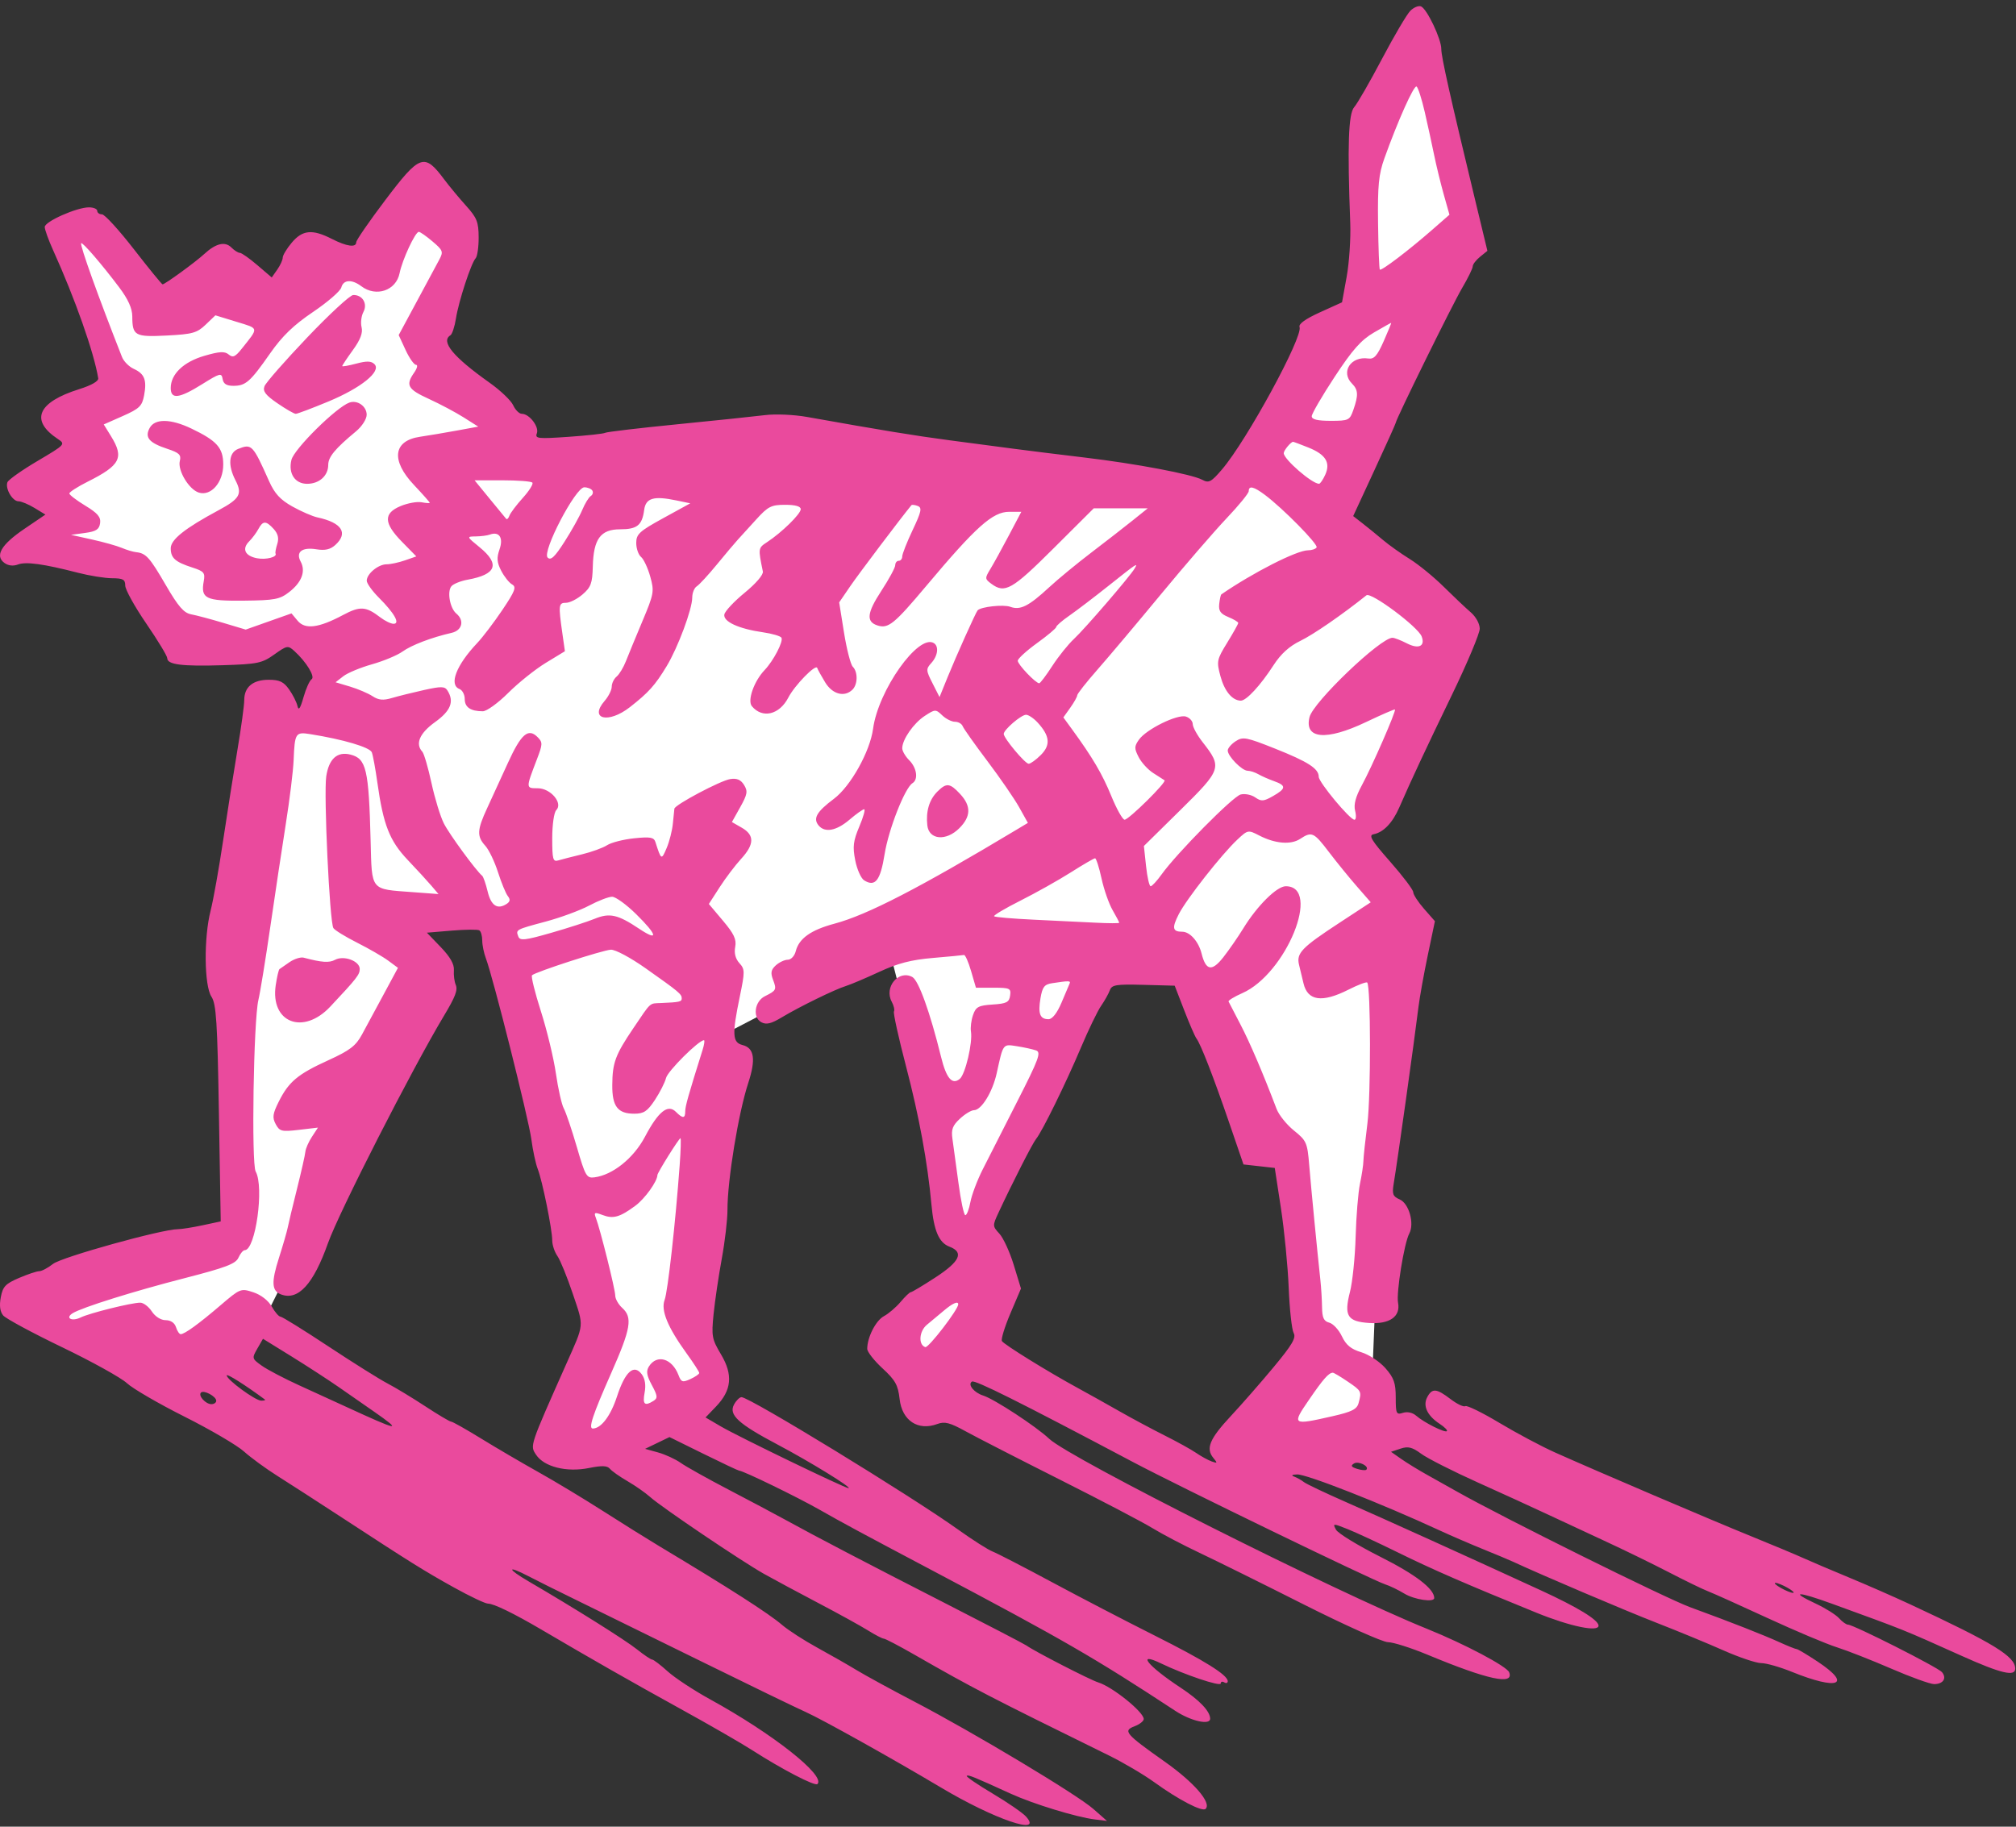 <svg width="288" height="261" viewBox="0 0 288 261" fill="none" xmlns="http://www.w3.org/2000/svg">
<rect x="0" y="0" width="288" height="261" fill="#333333" stroke="none"/>
<path d="M102.5 197.5L82.5 208.5L86 190.5L71 132L54.5 131L61 138.5L48.5 167L37.5 189L19.5 196L4.5 186L34 176.5V149.5L38.5 104L45 103L46.5 95L41 90L36 92.5L24.5 91L18.5 81L6.5 78L9 73.5L6.5 70L11.5 65L10 60L17 56.5L9 34L11.5 33L24.5 44.5L30 41L39 44.5L43.5 37.5H54L59.5 28L65.5 34L59.5 49L70.5 60L73.5 66L115 63.5L173 72.5L194.5 44.5L195.5 20.5L203 6L210 33L189.5 74.5L207 90L193.5 122L199.5 131L198.5 136.5L196 197.5V204L182.5 205L186.5 190.5L184.5 168L170 139L157.5 137.5L140 174L141 181.5L132.5 199L128 190.5L140 180.5L137.5 176.5L127 135.5L103 148L99 189L102.5 197.5Z" fill="white"/>
<path fill-rule="evenodd" clip-rule="evenodd" d="M201.474 1.544C200.982 2.036 199.162 5.124 197.43 8.408C195.698 11.691 193.912 14.794 193.461 15.304C192.625 16.249 192.471 20.764 192.893 31.877C192.977 34.077 192.747 37.523 192.382 39.536L191.718 43.195L188.558 44.628C186.497 45.562 185.485 46.291 185.65 46.72C186.181 48.105 178.103 62.946 174.575 67.068C173.022 68.882 172.692 69.056 171.752 68.552C170.259 67.753 162.288 66.247 154.891 65.367C151.453 64.958 146.953 64.4 144.891 64.127C142.828 63.854 138.666 63.305 135.641 62.906C130.723 62.258 126.052 61.493 115.3 59.575C113.434 59.242 110.786 59.126 109.3 59.312C107.837 59.495 102.184 60.085 96.736 60.624C91.289 61.163 86.659 61.711 86.449 61.841C86.239 61.971 83.886 62.229 81.221 62.414C76.831 62.718 76.405 62.672 76.693 61.92C77.051 60.988 75.624 59.127 74.553 59.127C74.177 59.127 73.618 58.575 73.311 57.9C73.003 57.226 71.489 55.78 69.946 54.687C64.735 50.995 62.914 48.789 64.347 47.904C64.598 47.748 64.954 46.666 65.137 45.499C65.523 43.037 67.303 37.596 67.949 36.902C68.192 36.64 68.386 35.29 68.379 33.902C68.369 31.712 68.128 31.111 66.563 29.377C65.57 28.277 64.171 26.589 63.452 25.627C60.613 21.822 59.984 22.045 55.016 28.623C52.747 31.627 50.891 34.319 50.891 34.606C50.891 35.41 49.546 35.226 47.391 34.127C44.624 32.715 43.214 32.848 41.685 34.665C40.973 35.511 40.391 36.474 40.391 36.804C40.391 37.134 40.038 37.908 39.606 38.525L38.821 39.645L36.766 37.886C35.636 36.918 34.51 36.127 34.265 36.127C34.02 36.127 33.474 35.782 33.052 35.36C32.144 34.452 30.834 34.767 29.18 36.291C27.905 37.465 23.564 40.627 23.226 40.627C23.113 40.627 21.274 38.377 19.141 35.627C17.007 32.877 14.953 30.627 14.576 30.627C14.199 30.627 13.891 30.402 13.891 30.127C13.891 29.852 13.358 29.627 12.707 29.627C10.957 29.627 6.391 31.655 6.391 32.432C6.391 32.802 6.928 34.291 7.584 35.741C10.726 42.684 13.437 50.382 14.032 54.047C14.099 54.46 13.066 55.054 11.335 55.596C5.357 57.47 4.244 60.061 8.271 62.729C9.38 63.464 9.325 63.523 5.355 65.867C3.13 67.181 1.198 68.547 1.062 68.902C0.716 69.803 1.776 71.627 2.646 71.627C3.042 71.627 4.069 72.054 4.927 72.576L6.487 73.524L3.474 75.57C0.168 77.815 -0.765 79.411 0.631 80.432C1.178 80.832 1.887 80.913 2.567 80.655C3.705 80.222 6.235 80.571 11.141 81.837C12.791 82.263 14.985 82.615 16.016 82.619C17.579 82.625 17.891 82.8 17.891 83.667C17.891 84.239 19.241 86.678 20.891 89.087C22.541 91.496 23.891 93.724 23.891 94.037C23.891 94.962 25.975 95.228 31.793 95.047C36.81 94.891 37.428 94.763 39.18 93.515C41.001 92.218 41.137 92.194 42.045 93.015C43.751 94.556 45.066 96.709 44.513 97.053C44.228 97.231 43.707 98.389 43.356 99.627C42.9 101.236 42.655 101.592 42.496 100.877C42.374 100.327 41.835 99.258 41.298 98.502C40.522 97.408 39.928 97.127 38.392 97.127C36.127 97.127 34.891 98.154 34.891 100.037C34.891 100.774 34.455 103.964 33.922 107.126C33.389 110.289 32.466 116.139 31.87 120.127C31.274 124.114 30.473 128.605 30.089 130.107C29.101 133.969 29.165 140.818 30.204 142.403C30.895 143.457 31.056 145.963 31.274 159.079L31.531 174.514L28.936 175.07C27.509 175.376 25.921 175.627 25.406 175.627C23.149 175.627 8.817 179.612 7.583 180.583C6.853 181.157 5.967 181.627 5.615 181.627C5.262 181.627 3.955 182.063 2.71 182.597C0.78 183.424 0.398 183.829 0.112 185.352C-0.112 186.549 -0 187.406 0.452 187.951C0.823 188.398 4.618 190.445 8.884 192.499C13.15 194.553 17.316 196.865 18.141 197.636C18.966 198.407 22.658 200.553 26.345 202.405C30.033 204.257 33.858 206.498 34.845 207.384C35.833 208.271 37.991 209.847 39.641 210.888C41.291 211.928 45.228 214.469 48.391 216.535C58.727 223.287 60.588 224.45 64.82 226.803C67.118 228.081 69.321 229.127 69.715 229.127C70.537 229.127 73.426 230.534 77.391 232.866C84.519 237.058 90.25 240.325 97.141 244.125C101.266 246.399 105.878 249.055 107.391 250.027C111.714 252.804 116.429 255.255 116.779 254.905C117.98 253.704 110.409 247.728 101.446 242.803C99.139 241.536 96.412 239.74 95.386 238.813C94.359 237.885 93.365 237.127 93.176 237.127C92.987 237.127 92.002 236.464 90.986 235.654C89.302 234.311 82.08 229.78 75.53 225.956C72.393 224.125 72.38 223.587 75.513 225.219C76.735 225.856 79.739 227.352 82.188 228.545C84.637 229.737 92.491 233.594 99.641 237.115C106.791 240.636 113.766 244.019 115.141 244.633C117.425 245.653 127.637 251.357 134.391 255.385C142.051 259.954 149.12 262.366 146.561 259.539C146.081 259.008 143.937 257.533 141.797 256.26C139.657 254.987 137.997 253.854 138.108 253.743C138.307 253.543 139.001 253.824 144.432 256.303C147.608 257.752 153.79 259.644 156.391 259.962L158.141 260.176L156.174 258.449C153.827 256.389 139.06 247.535 130.641 243.139C127.341 241.416 123.628 239.391 122.391 238.639C121.153 237.886 118.609 236.433 116.737 235.408C114.865 234.384 112.615 232.93 111.737 232.177C109.795 230.512 104.271 226.97 94.141 220.895C92.491 219.905 88.891 217.656 86.141 215.896C83.391 214.136 79.228 211.627 76.891 210.321C74.553 209.014 70.879 206.861 68.726 205.536C66.573 204.211 64.65 203.127 64.453 203.127C64.255 203.127 62.592 202.14 60.756 200.934C58.919 199.728 56.49 198.258 55.358 197.668C54.225 197.078 50.417 194.689 46.895 192.361C43.373 190.032 40.3 188.125 40.066 188.124C39.832 188.122 39.272 187.473 38.822 186.681C38.331 185.818 37.276 185.001 36.188 184.642C34.409 184.055 34.316 184.092 31.507 186.495C28.393 189.16 26.371 190.627 25.813 190.627C25.618 190.627 25.315 190.177 25.141 189.627C24.944 189.006 24.384 188.627 23.665 188.627C22.98 188.627 22.17 188.115 21.687 187.377C21.236 186.689 20.494 186.127 20.036 186.127C18.784 186.127 12.798 187.614 11.517 188.243C10.261 188.859 9.265 188.323 10.382 187.632C11.715 186.808 19.123 184.488 26.364 182.627C32.26 181.111 33.675 180.573 34.065 179.698C34.328 179.109 34.731 178.627 34.96 178.627C36.506 178.627 37.763 169.596 36.525 167.385C35.897 166.261 36.221 145.799 36.914 142.877C37.175 141.777 37.943 137.052 38.622 132.377C39.301 127.702 40.301 121.064 40.844 117.627C41.388 114.189 41.884 110.139 41.946 108.627C42.107 104.72 42.212 104.556 44.324 104.894C49.047 105.648 52.839 106.77 53.117 107.494C53.281 107.922 53.638 109.87 53.911 111.824C54.755 117.858 55.653 120.143 58.258 122.883C59.568 124.262 61.091 125.92 61.641 126.567L62.641 127.744L58.884 127.465C52.858 127.018 53.133 127.358 52.946 120.127C52.681 109.878 52.333 108.392 50.062 107.816C48.182 107.338 46.984 108.417 46.607 110.927C46.228 113.456 47.087 131.731 47.626 132.603C47.812 132.904 49.34 133.844 51.022 134.693C52.704 135.542 54.703 136.697 55.465 137.261L56.85 138.285L54.806 142.081C53.681 144.169 52.284 146.756 51.701 147.831C50.83 149.436 49.971 150.091 46.891 151.495C42.529 153.483 41.245 154.557 39.82 157.41C38.954 159.145 38.882 159.677 39.388 160.621C39.94 161.652 40.234 161.724 42.708 161.433L45.422 161.114L44.559 162.431C44.085 163.155 43.664 164.114 43.624 164.562C43.585 165.01 43.045 167.402 42.425 169.877C41.805 172.352 41.212 174.827 41.108 175.377C41.003 175.927 40.435 177.89 39.846 179.739C38.741 183.202 38.809 184.435 40.131 184.942C42.586 185.884 44.77 183.508 46.852 177.627C48.4 173.255 58.904 152.659 63.428 145.127C65.057 142.414 65.424 141.446 65.105 140.707C64.908 140.25 64.79 139.314 64.843 138.627C64.909 137.77 64.317 136.73 62.962 135.32L60.985 133.264L64.522 132.967C66.466 132.804 68.245 132.787 68.474 132.928C68.703 133.07 68.891 133.72 68.891 134.374C68.891 135.027 69.127 136.183 69.416 136.943C70.429 139.606 75.53 159.907 75.906 162.773C76.115 164.365 76.526 166.278 76.819 167.023C77.477 168.7 78.891 175.672 78.891 177.244C78.891 177.882 79.223 178.879 79.63 179.46C80.037 180.04 81.028 182.476 81.833 184.872C83.441 189.655 83.5 189.021 80.899 194.877C75.637 206.723 75.705 206.519 76.574 207.844C77.714 209.585 80.928 210.396 84.132 209.753C85.998 209.378 86.75 209.406 87.132 209.863C87.412 210.199 88.541 210.994 89.641 211.63C90.741 212.266 92.203 213.289 92.891 213.904C94.538 215.377 105.958 223.088 109.141 224.875C110.516 225.648 114.003 227.521 116.891 229.038C119.778 230.555 122.98 232.321 124.006 232.962C125.032 233.603 126.044 234.128 126.256 234.13C126.468 234.133 128.441 235.166 130.641 236.427C139.006 241.222 141.227 242.373 158.391 250.81C160.453 251.824 163.378 253.548 164.891 254.642C168.384 257.168 171.763 258.921 172.233 258.451C173.101 257.583 170.591 254.679 166.427 251.735C160.746 247.719 160.384 247.295 162.086 246.647C162.804 246.375 163.391 245.911 163.391 245.616C163.391 244.609 158.912 241.004 156.891 240.384C155.733 240.029 147.774 235.938 146.641 235.115C146.366 234.916 141.191 232.222 135.141 229.13C123.791 223.329 116.486 219.514 112.141 217.12C110.766 216.362 107.166 214.451 104.141 212.872C101.116 211.294 98.016 209.561 97.251 209.02C96.487 208.48 95.028 207.808 94.008 207.526L92.153 207.014L93.897 206.172L95.641 205.329L100.506 207.728C103.182 209.047 105.472 210.127 105.594 210.127C106.144 210.127 113.874 213.884 117.089 215.714C120.469 217.638 122.806 218.897 133.141 224.366C151.985 234.338 156.342 236.855 167.903 244.449C170.143 245.92 172.895 246.537 172.88 245.564C172.862 244.489 171.363 242.919 168.641 241.124C163.961 238.04 162.266 235.932 165.862 237.67C169.208 239.286 174.391 241.028 174.391 240.535C174.391 240.278 174.616 240.207 174.891 240.377C175.166 240.547 175.391 240.474 175.391 240.216C175.391 239.328 172.13 237.291 164.891 233.656C160.903 231.654 154.339 228.242 150.303 226.073C146.268 223.905 142.443 221.93 141.803 221.685C141.164 221.44 138.953 220.033 136.89 218.558C130.086 213.694 107.083 199.627 105.933 199.627C105.654 199.627 105.17 200.105 104.857 200.689C104.07 202.16 105.465 203.435 111.141 206.434C115.629 208.805 121.844 212.627 121.213 212.627C120.692 212.627 105.447 205.254 102.99 203.815L100.792 202.527L102.303 200.952C104.527 198.635 104.735 196.423 103.004 193.521C101.703 191.339 101.624 190.912 101.94 187.771C102.127 185.904 102.652 182.352 103.106 179.877C103.56 177.402 103.928 174.252 103.924 172.877C103.913 168.633 105.485 159.027 106.892 154.741C108.001 151.363 107.758 149.738 106.081 149.317C104.627 148.952 104.562 147.822 105.685 142.393C106.426 138.81 106.422 138.49 105.623 137.607C105.068 136.994 104.859 136.182 105.028 135.298C105.234 134.224 104.863 133.43 103.276 131.549L101.264 129.162L102.806 126.769C103.654 125.453 105.033 123.632 105.869 122.721C107.775 120.647 107.806 119.319 105.974 118.267L104.558 117.454L105.749 115.323C106.775 113.487 106.85 113.048 106.29 112.15C105.825 111.403 105.264 111.166 104.313 111.316C102.915 111.536 96.427 114.977 96.34 115.545C96.312 115.727 96.215 116.685 96.123 117.673C96.032 118.662 95.632 120.237 95.234 121.173C94.491 122.924 94.457 122.906 93.63 120.308C93.414 119.631 92.888 119.539 90.591 119.776C89.063 119.933 87.324 120.378 86.727 120.763C86.13 121.148 84.516 121.735 83.141 122.067C81.766 122.4 80.247 122.789 79.766 122.933C78.992 123.164 78.891 122.797 78.891 119.76C78.891 117.842 79.144 116.073 79.465 115.752C80.462 114.755 78.662 112.627 76.821 112.627C75.103 112.627 75.104 112.659 76.697 108.502C77.539 106.303 77.546 106.067 76.787 105.309C75.461 103.982 74.442 104.872 72.562 108.998C71.59 111.131 70.254 114.044 69.593 115.471C68.145 118.595 68.101 119.493 69.328 120.845C69.844 121.412 70.661 123.114 71.144 124.627C71.628 126.139 72.26 127.675 72.55 128.04C72.931 128.52 72.878 128.831 72.359 129.164C71.056 130.001 70.148 129.398 69.663 127.371C69.4 126.274 69.048 125.264 68.879 125.127C68.013 124.42 64.201 119.214 63.413 117.661C62.915 116.68 62.116 114.077 61.639 111.877C61.162 109.677 60.573 107.663 60.331 107.402C59.291 106.279 59.943 104.759 62.141 103.18C64.401 101.557 64.921 100.239 63.923 98.662C63.538 98.054 63.038 98.044 60.556 98.595C58.953 98.95 56.901 99.461 55.997 99.729C54.739 100.102 54.084 100.041 53.211 99.468C52.582 99.057 51.139 98.442 50.004 98.101L47.939 97.483L49.04 96.623C49.645 96.15 51.491 95.381 53.141 94.916C54.791 94.45 56.749 93.633 57.493 93.1C58.797 92.165 61.649 91.077 64.516 90.422C66.027 90.077 66.379 88.654 65.196 87.673C64.279 86.912 63.847 84.537 64.485 83.765C64.764 83.429 65.812 83.005 66.816 82.824C70.925 82.083 71.468 80.604 68.516 78.192C66.645 76.664 66.644 76.66 67.975 76.644C68.709 76.634 69.609 76.517 69.975 76.382C71.32 75.888 71.941 76.833 71.362 78.493C70.935 79.72 70.986 80.36 71.606 81.56C72.038 82.394 72.737 83.271 73.16 83.507C73.805 83.869 73.581 84.454 71.762 87.157C70.57 88.928 68.956 91.052 68.174 91.877C65.179 95.039 64.094 97.853 65.641 98.446C66.053 98.604 66.391 99.248 66.391 99.877C66.391 101.056 67.233 101.627 68.975 101.627C69.526 101.627 71.16 100.446 72.605 99.002C74.05 97.558 76.463 95.628 77.967 94.712L80.701 93.048L80.333 90.462C79.759 86.438 79.797 86.127 80.863 86.127C81.398 86.127 82.461 85.588 83.226 84.93C84.416 83.907 84.627 83.33 84.686 80.946C84.784 77.003 85.794 75.627 88.591 75.627C91.019 75.627 91.734 75.051 92.023 72.864C92.248 71.155 93.372 70.823 96.626 71.501L98.611 71.915L94.751 74.034C91.335 75.909 90.891 76.317 90.891 77.578C90.891 78.363 91.2 79.261 91.578 79.575C91.957 79.889 92.547 81.15 92.891 82.378C93.484 84.494 93.425 84.827 91.779 88.744C90.823 91.017 89.758 93.601 89.412 94.485C89.066 95.37 88.47 96.354 88.087 96.671C87.704 96.989 87.391 97.637 87.391 98.111C87.391 98.586 86.935 99.499 86.379 100.14C84.108 102.759 86.898 103.451 89.988 101.035C92.66 98.945 93.579 97.922 95.235 95.187C96.84 92.538 98.891 87.035 98.891 85.379C98.891 84.718 99.18 83.997 99.534 83.777C99.889 83.557 101.182 82.153 102.409 80.658C103.637 79.163 104.978 77.572 105.391 77.122C105.803 76.671 106.994 75.363 108.036 74.215C109.72 72.359 110.18 72.127 112.161 72.127C113.618 72.127 114.391 72.345 114.391 72.755C114.391 73.431 111.67 76.093 109.582 77.461C108.299 78.302 108.295 78.329 108.98 81.655C109.074 82.109 107.997 83.369 106.392 84.684C104.88 85.922 103.569 87.32 103.479 87.79C103.282 88.812 105.507 89.84 109.004 90.344C110.304 90.531 111.486 90.877 111.631 91.111C111.948 91.623 110.505 94.401 109.222 95.749C107.713 97.334 106.743 100.096 107.411 100.901C108.913 102.711 111.344 102.134 112.621 99.665C113.524 97.919 116.54 94.827 116.746 95.437C116.828 95.679 117.341 96.608 117.885 97.502C118.928 99.211 120.653 99.664 121.791 98.527C122.547 97.77 122.567 96.003 121.827 95.263C121.518 94.954 120.953 92.758 120.573 90.385L119.882 86.07L121.488 83.723C122.685 81.973 128.583 74.161 130.195 72.19C130.279 72.087 130.69 72.134 131.107 72.295C131.747 72.54 131.632 73.084 130.379 75.732C129.561 77.461 128.891 79.158 128.891 79.502C128.891 79.846 128.666 80.127 128.391 80.127C128.116 80.127 127.891 80.41 127.891 80.756C127.891 81.102 126.989 82.766 125.886 84.453C123.843 87.581 123.709 88.843 125.367 89.369C126.899 89.855 127.748 89.166 132.335 83.704C139.448 75.236 141.808 73.127 144.17 73.127H145.903L144.124 76.502C143.146 78.358 141.962 80.508 141.493 81.28C140.679 82.62 140.684 82.716 141.611 83.405C143.55 84.846 144.565 84.271 150.481 78.377L156.252 72.627H160.11H163.968L161.805 74.364C160.614 75.32 157.955 77.387 155.895 78.957C153.835 80.527 151.135 82.752 149.895 83.9C146.955 86.622 145.75 87.228 144.325 86.7C143.351 86.34 140.126 86.691 139.659 87.208C139.399 87.496 136.6 93.729 135.379 96.738L134.218 99.599L133.216 97.625C132.276 95.774 132.265 95.594 133.052 94.725C133.983 93.696 134.151 92.347 133.405 91.886C131.205 90.526 125.46 98.627 124.725 104.127C124.291 107.376 121.513 112.35 119.137 114.13C116.664 115.983 116.113 116.939 116.943 117.94C117.842 119.023 119.493 118.712 121.372 117.106C122.324 116.293 123.261 115.627 123.454 115.627C123.647 115.627 123.334 116.74 122.759 118.101C121.888 120.164 121.791 120.968 122.177 122.928C122.432 124.222 123.004 125.506 123.448 125.783C125.032 126.77 125.767 125.829 126.374 122.037C126.941 118.491 129.266 112.572 130.356 111.899C131.211 111.37 130.976 109.712 129.891 108.627C129.341 108.077 128.891 107.307 128.891 106.917C128.891 105.667 130.512 103.333 132.1 102.295C133.596 101.318 133.669 101.316 134.603 102.208C135.133 102.713 135.952 103.127 136.425 103.127C136.897 103.127 137.392 103.41 137.525 103.755C137.658 104.101 139.248 106.349 141.06 108.751C142.872 111.153 144.914 114.121 145.598 115.347L146.842 117.575L145.241 118.536C131.357 126.87 123.91 130.716 119.236 131.968C115.832 132.88 114.135 134.087 113.674 135.924C113.507 136.587 113.001 137.127 112.546 137.127C112.091 137.127 111.322 137.486 110.836 137.926C110.141 138.555 110.056 138.996 110.436 139.995C110.97 141.401 110.907 141.529 109.275 142.338C107.795 143.071 107.479 145.371 108.763 146.059C109.473 146.438 110.168 146.273 111.668 145.369C114.184 143.854 119.28 141.361 120.851 140.878C121.516 140.673 123.654 139.767 125.601 138.865C128.257 137.634 130.169 137.137 133.261 136.874C135.527 136.681 137.529 136.49 137.709 136.45C137.889 136.41 138.348 137.446 138.728 138.752L139.421 141.127H141.941C144.268 141.127 144.448 141.213 144.301 142.252C144.165 143.209 143.792 143.399 141.806 143.528C139.779 143.658 139.409 143.857 139.004 145.028C138.748 145.77 138.614 146.827 138.706 147.377C138.972 148.962 137.907 153.491 137.113 154.15C136.024 155.054 135.192 154.08 134.44 151.024C132.869 144.638 131.227 140.074 130.327 139.592C128.357 138.538 126.273 141.038 127.386 143.118C127.689 143.684 127.834 144.314 127.708 144.517C127.583 144.72 128.362 148.26 129.44 152.382C131.306 159.514 132.511 166.08 133.065 172.127C133.407 175.857 134.134 177.554 135.632 178.123C137.738 178.924 137.151 180.222 133.648 182.51C131.864 183.674 130.274 184.627 130.115 184.627C129.956 184.627 129.3 185.252 128.657 186.016C128.014 186.781 126.942 187.698 126.276 188.054C125.118 188.674 123.891 191.076 123.891 192.724C123.891 193.15 124.871 194.403 126.069 195.508C127.906 197.201 128.29 197.889 128.517 199.897C128.864 202.982 131.149 204.489 133.914 203.459C134.947 203.074 135.704 203.268 137.914 204.487C139.414 205.314 145.478 208.425 151.391 211.401C157.303 214.376 163.266 217.501 164.641 218.344C166.016 219.187 169.046 220.777 171.376 221.877C173.705 222.977 180.405 226.295 186.264 229.252C192.124 232.208 197.531 234.631 198.28 234.635C199.028 234.64 201.553 235.439 203.891 236.41C212.554 240.011 216.319 240.825 215.596 238.94C215.271 238.094 209.261 234.911 203.891 232.74C190.746 227.428 152.833 208.359 149.891 205.58C148.02 203.812 142.056 199.905 140.451 199.396C139.13 198.976 138.194 197.808 138.853 197.4C139.287 197.132 145.627 200.301 161.891 208.916C168.474 212.404 196.142 225.822 197.9 226.38C198.545 226.584 199.762 227.173 200.606 227.687C202.043 228.564 204.891 228.99 204.891 228.329C204.891 227.008 202.217 224.963 197.168 222.423C193.972 220.815 191.131 219.076 190.855 218.559C190.366 217.647 190.415 217.645 192.496 218.472C193.676 218.942 196.891 220.433 199.641 221.787C204.664 224.26 209.548 226.385 219.521 230.44C224.37 232.411 228.436 233.244 228.363 232.252C228.303 231.431 225.377 229.647 220.141 227.238C209.562 222.371 197.596 216.95 192.27 214.613C189.317 213.317 186.617 212.033 186.27 211.759C185.924 211.485 185.303 211.136 184.891 210.983C184.407 210.804 184.551 210.692 185.297 210.666C186.651 210.62 197.316 214.81 205.641 218.658C207.291 219.42 210.103 220.635 211.891 221.358C213.678 222.08 215.591 222.881 216.141 223.137C220.19 225.023 232.108 230.095 236.641 231.862C239.666 233.041 243.977 234.82 246.222 235.816C248.466 236.812 250.89 237.627 251.607 237.627C252.324 237.627 254.282 238.184 255.957 238.865C262.581 241.556 264.681 240.744 259.681 237.425C258.191 236.436 256.838 235.627 256.676 235.627C256.513 235.627 255.426 235.193 254.26 234.662C251.826 233.555 247.465 231.845 241.45 229.64C237.93 228.349 214.602 216.777 208.107 213.099C207.025 212.486 205.128 211.423 203.891 210.735C202.653 210.047 200.983 209.023 200.179 208.459L198.717 207.435L200.07 206.984C201.159 206.621 201.737 206.764 203.032 207.719C203.917 208.372 207.566 210.221 211.141 211.829C214.716 213.437 219.103 215.443 220.891 216.286C222.678 217.13 226.391 218.858 229.141 220.127C231.891 221.396 236.053 223.426 238.391 224.637C240.728 225.849 243.248 227.073 243.991 227.358C244.734 227.643 248.559 229.363 252.491 231.18C256.423 232.997 260.878 234.877 262.391 235.359C263.903 235.841 267.422 237.223 270.211 238.431C273 239.639 275.743 240.627 276.307 240.627C277.595 240.627 278.147 239.788 277.428 238.921C276.859 238.236 264.776 232.127 263.989 232.127C263.745 232.127 263.173 231.715 262.718 231.212C262.263 230.709 260.766 229.771 259.392 229.127C255.578 227.341 256.793 227.351 261.726 229.147C272.314 233.002 271.653 232.736 280.21 236.578C285.847 239.109 287.891 239.598 287.891 238.415C287.891 236.668 284.803 234.779 272.872 229.225C270.525 228.132 266.587 226.405 264.122 225.386C261.657 224.367 258.741 223.126 257.641 222.628C256.541 222.131 253.166 220.719 250.141 219.49C244.392 217.155 228.158 210.219 222.141 207.527C220.216 206.666 216.644 204.765 214.204 203.302C211.765 201.84 209.572 200.765 209.332 200.913C209.093 201.061 208.143 200.607 207.221 199.904C205.203 198.365 204.593 198.314 203.891 199.627C203.23 200.862 203.89 202.276 205.674 203.444C206.36 203.894 206.823 204.361 206.703 204.481C206.426 204.758 203.415 203.246 202.302 202.271C201.798 201.83 201.048 201.668 200.427 201.865C199.472 202.168 199.391 201.996 199.391 199.678C199.391 197.604 199.131 196.866 197.915 195.48C197.1 194.552 195.557 193.535 194.47 193.21C193.007 192.771 192.296 192.186 191.701 190.933C191.261 190.005 190.448 189.128 189.896 188.983C189.115 188.779 188.885 188.291 188.865 186.799C188.851 185.742 188.743 183.977 188.624 182.877C188.144 178.426 187.294 169.674 187.031 166.469C186.768 163.266 186.639 162.971 184.86 161.542C183.82 160.706 182.7 159.314 182.371 158.449C180.423 153.326 178.577 149.009 177.208 146.377C176.35 144.727 175.586 143.253 175.511 143.102C175.436 142.95 176.318 142.41 177.471 141.901C183.743 139.134 188.828 126.627 183.681 126.627C182.41 126.627 179.598 129.413 177.627 132.627C176.868 133.864 175.579 135.728 174.764 136.768C173.13 138.852 172.268 138.703 171.651 136.231C171.224 134.522 169.986 133.127 168.897 133.127C167.497 133.127 167.39 132.589 168.394 130.621C169.493 128.467 174.523 122.064 176.769 119.961C178.259 118.566 178.305 118.557 179.896 119.38C182.156 120.548 184.401 120.735 185.727 119.866C187.405 118.767 187.681 118.893 189.857 121.752C190.956 123.196 192.747 125.399 193.838 126.648L195.82 128.92L191.388 131.824C185.936 135.394 185.169 136.191 185.579 137.859C185.751 138.556 186.037 139.745 186.215 140.502C186.81 143.022 188.876 143.308 192.656 141.394C193.996 140.716 195.193 140.262 195.316 140.386C195.829 140.899 195.849 156.553 195.341 160.549C195.039 162.929 194.783 165.327 194.773 165.877C194.764 166.427 194.543 167.889 194.284 169.127C194.024 170.364 193.745 173.768 193.663 176.69C193.582 179.612 193.216 183.17 192.85 184.597C191.974 188.015 192.481 188.827 195.62 189.031C198.521 189.22 200.099 188.108 199.723 186.141C199.447 184.698 200.594 177.616 201.324 176.252C202.089 174.822 201.287 171.953 199.96 171.377C198.978 170.95 198.851 170.62 199.099 169.127C199.664 165.717 202.045 148.732 202.639 143.877C202.807 142.502 203.404 139.181 203.966 136.498L204.987 131.619L203.439 129.855C202.587 128.885 201.891 127.814 201.891 127.475C201.891 127.136 200.408 125.175 198.596 123.117C195.921 120.081 195.474 119.344 196.221 119.2C197.634 118.929 198.933 117.577 199.895 115.377C201.662 111.332 203.6 107.188 207.45 99.22C209.617 94.733 211.391 90.507 211.391 89.827C211.391 89.119 210.841 88.118 210.103 87.484C209.394 86.875 207.651 85.226 206.228 83.82C204.805 82.414 202.628 80.638 201.391 79.872C200.153 79.107 198.448 77.895 197.6 77.179C196.753 76.463 195.441 75.396 194.686 74.807L193.312 73.738L196.351 67.171C198.023 63.559 199.391 60.518 199.391 60.414C199.391 59.953 207.493 43.497 208.867 41.166C209.705 39.745 210.391 38.347 210.391 38.06C210.391 37.772 210.862 37.155 211.438 36.689L212.486 35.84L210.742 28.609C207.161 13.76 205.891 8.094 205.899 7.001C205.91 5.589 203.855 1.269 203.004 0.914C202.654 0.769 201.966 1.052 201.474 1.544ZM203.531 15.987C203.961 17.852 204.565 20.614 204.872 22.127C205.18 23.639 205.799 26.182 206.248 27.778L207.065 30.678L204.563 32.866C201.256 35.76 197.336 38.738 197.12 38.522C197.025 38.427 196.91 35.431 196.865 31.863C196.798 26.527 196.958 24.889 197.769 22.627C199.693 17.257 201.99 12.129 202.367 12.362C202.577 12.492 203.101 14.123 203.531 15.987ZM61.794 34.502C63.294 35.778 63.362 35.966 62.74 37.127C62.372 37.814 60.919 40.514 59.513 43.127L56.956 47.877L57.938 50.002C58.478 51.17 59.151 52.127 59.434 52.127C59.716 52.127 59.597 52.627 59.169 53.238C57.91 55.035 58.23 55.609 61.266 56.997C62.847 57.72 65.081 58.907 66.23 59.634L68.32 60.957L65.23 61.524C63.531 61.836 61.182 62.232 60.009 62.404C56.162 62.969 55.809 65.769 59.141 69.295C60.378 70.606 61.391 71.747 61.391 71.833C61.391 71.918 60.866 71.888 60.225 71.765C59.585 71.643 58.235 71.888 57.225 72.309C54.752 73.343 54.809 74.746 57.433 77.419L59.474 79.5L57.858 80.063C56.969 80.373 55.787 80.627 55.231 80.627C54.04 80.627 52.391 81.988 52.391 82.971C52.391 83.35 53.17 84.439 54.122 85.391C56.347 87.616 57.198 89.127 56.226 89.127C55.841 89.127 54.989 88.715 54.333 88.212C52.262 86.623 51.447 86.572 48.989 87.881C45.509 89.733 43.588 89.973 42.516 88.69L41.641 87.642L38.371 88.799L35.101 89.957L31.871 88.99C30.094 88.458 28.039 87.911 27.303 87.774C26.263 87.58 25.462 86.656 23.695 83.615C21.373 79.62 20.86 79.049 19.448 78.896C19.004 78.848 18.078 78.57 17.391 78.278C16.703 77.987 14.791 77.45 13.141 77.085L10.141 76.421L12.141 76.149C13.731 75.932 14.173 75.647 14.3 74.754C14.424 73.88 13.956 73.326 12.191 72.254C10.943 71.497 9.915 70.712 9.907 70.51C9.898 70.309 11.072 69.552 12.516 68.828C17.206 66.478 17.759 65.4 15.856 62.32L14.821 60.645L17.539 59.443C19.913 58.393 20.3 58.02 20.585 56.501C20.998 54.298 20.651 53.406 19.106 52.702C18.429 52.394 17.675 51.632 17.43 51.009C14.048 42.43 11.375 34.976 11.598 34.753C11.79 34.561 14.555 37.771 17.016 41.042C18.302 42.752 18.893 44.058 18.898 45.205C18.911 47.978 19.264 48.173 23.847 47.939C27.494 47.753 28.144 47.571 29.376 46.391L30.772 45.054L33.782 45.978C37.051 46.982 37.003 46.727 34.519 49.845C33.604 50.994 33.262 51.142 32.667 50.648C32.091 50.17 31.358 50.211 29.197 50.839C26.217 51.705 24.391 53.455 24.391 55.444C24.391 57.098 25.587 56.95 28.891 54.887C31.43 53.301 31.653 53.244 31.801 54.148C31.914 54.843 32.358 55.127 33.33 55.127C35.105 55.127 35.74 54.568 38.584 50.498C40.326 48.008 41.941 46.449 44.73 44.566C46.811 43.162 48.625 41.589 48.761 41.07C49.054 39.95 50.265 39.874 51.611 40.893C53.728 42.494 56.587 41.522 57.085 39.032C57.467 37.121 59.323 33.127 59.829 33.127C60.021 33.127 60.906 33.745 61.794 34.502ZM43.891 48.216C40.728 51.537 37.981 54.671 37.786 55.18C37.509 55.901 37.917 56.441 39.626 57.616C40.833 58.447 42.014 59.127 42.25 59.127C42.486 59.127 44.581 58.336 46.907 57.37C51.598 55.421 54.519 53.055 53.496 52.032C53.036 51.572 52.394 51.553 50.888 51.955C49.79 52.248 48.891 52.405 48.891 52.303C48.891 52.201 49.578 51.17 50.417 50.011C51.484 48.538 51.856 47.558 51.655 46.755C51.496 46.123 51.613 45.146 51.913 44.585C52.552 43.392 51.783 42.11 50.455 42.153C50.007 42.167 47.053 44.896 43.891 48.216ZM197.671 48.752C196.744 50.844 196.297 51.346 195.469 51.224C192.979 50.857 191.487 53.152 193.141 54.805C194.034 55.699 194.075 56.45 193.342 58.552C192.818 60.056 192.672 60.127 190.092 60.127C188.207 60.127 187.391 59.93 187.391 59.476C187.391 59.118 188.862 56.587 190.66 53.851C193.216 49.962 194.443 48.578 196.285 47.506C197.581 46.752 198.684 46.133 198.737 46.131C198.791 46.129 198.311 47.308 197.671 48.752ZM49.914 57.52C48.046 58.183 42.02 64.14 41.634 65.705C41.156 67.639 42.13 69.127 43.873 69.127C45.61 69.127 46.891 67.976 46.891 66.414C46.891 65.291 47.885 64.093 50.863 61.627C51.702 60.932 52.377 59.884 52.382 59.269C52.392 58.056 51.061 57.113 49.914 57.52ZM21.374 61.159C20.648 62.514 21.293 63.269 23.915 64.135C25.611 64.695 25.909 64.985 25.689 65.862C25.352 67.205 26.987 69.931 28.399 70.379C30.139 70.932 31.891 68.923 31.891 66.377C31.891 63.992 30.996 62.981 27.336 61.23C24.371 59.811 22.109 59.784 21.374 61.159ZM186.895 63.937C189.39 64.935 190.11 66.099 189.313 67.848C188.992 68.551 188.598 69.125 188.435 69.123C187.419 69.112 183.391 65.618 183.391 64.748C183.391 64.359 184.41 63.127 184.731 63.127C184.808 63.127 185.782 63.491 186.895 63.937ZM34.016 64.144C32.677 64.68 32.526 66.471 33.637 68.62C34.652 70.582 34.268 71.266 31.237 72.895C26.403 75.493 24.391 77.094 24.391 78.34C24.391 79.733 25.029 80.3 27.497 81.094C29.138 81.623 29.325 81.847 29.108 83.034C28.653 85.534 29.369 85.882 34.836 85.823C39.279 85.774 39.975 85.641 41.337 84.573C43.109 83.185 43.693 81.625 42.957 80.25C42.217 78.868 43.136 78.148 45.211 78.485C46.435 78.684 47.191 78.51 47.902 77.867C49.793 76.155 48.834 74.676 45.349 73.927C44.639 73.774 43.029 73.075 41.772 72.372C40.036 71.402 39.232 70.526 38.434 68.736C36.112 63.527 35.958 63.367 34.016 64.144ZM76.048 68.951C76.227 69.129 75.619 70.11 74.697 71.13C73.775 72.15 72.91 73.298 72.774 73.681C72.639 74.064 72.43 74.264 72.31 74.127C72.19 73.989 71.126 72.696 69.945 71.252L67.798 68.627H71.761C73.941 68.627 75.87 68.773 76.048 68.951ZM84.619 70.092C84.778 70.348 84.675 70.701 84.391 70.876C84.108 71.052 83.562 71.947 83.178 72.865C82.794 73.784 81.657 75.822 80.65 77.396C79.24 79.6 78.685 80.12 78.231 79.662C77.41 78.835 82.216 69.627 83.468 69.627C83.943 69.627 84.461 69.836 84.619 70.092ZM180.698 70.707C183.282 72.641 188.349 77.79 188.087 78.213C187.947 78.441 187.396 78.627 186.863 78.627C185.26 78.627 179.034 81.793 174.477 84.926C174.386 84.988 174.25 85.607 174.174 86.302C174.066 87.284 174.353 87.697 175.463 88.157C176.248 88.482 176.891 88.865 176.891 89.007C176.891 89.15 176.184 90.415 175.32 91.819C173.829 94.243 173.779 94.484 174.341 96.585C174.917 98.739 176.02 100.079 177.246 100.111C178.04 100.132 180.055 97.952 181.943 95.03C182.974 93.433 184.196 92.326 185.765 91.567C187.635 90.661 191.736 87.833 195.203 85.059C195.846 84.544 202.562 89.549 203.096 90.941C203.632 92.338 202.654 92.789 200.973 91.919C200.13 91.483 199.206 91.127 198.92 91.127C197.209 91.127 187.617 100.301 187.077 102.454C186.287 105.6 189.455 105.881 195.141 103.171C197.341 102.122 199.202 101.313 199.277 101.374C199.489 101.544 195.994 109.552 194.552 112.2C193.658 113.844 193.364 114.954 193.588 115.845C193.765 116.55 193.723 117.127 193.496 117.127C192.843 117.127 188.391 111.773 188.391 110.988C188.391 109.82 186.872 108.841 182.144 106.96C178.021 105.319 177.554 105.232 176.519 105.91C175.899 106.317 175.391 106.911 175.391 107.231C175.391 108.05 177.431 110.127 178.235 110.127C178.603 110.127 179.295 110.352 179.773 110.627C180.25 110.901 181.259 111.346 182.016 111.614C183.779 112.24 183.745 112.672 181.847 113.752C180.515 114.51 180.178 114.534 179.318 113.932C178.772 113.55 177.834 113.364 177.233 113.519C176.119 113.807 168.119 121.898 165.936 124.945C165.273 125.87 164.573 126.627 164.381 126.627C164.188 126.627 163.892 125.333 163.722 123.752L163.414 120.877L168.653 115.715C174.518 109.936 174.617 109.634 171.816 106.055C171.032 105.053 170.391 103.887 170.391 103.463C170.391 103.04 169.955 102.556 169.421 102.386C168.213 102.003 163.746 104.2 162.701 105.692C162.03 106.65 162.028 106.941 162.677 108.197C163.081 108.978 164.026 110.001 164.776 110.471C165.527 110.94 166.24 111.398 166.361 111.488C166.701 111.74 161.245 117.128 160.658 117.121C160.373 117.117 159.52 115.598 158.762 113.746C157.47 110.588 156.076 108.22 153.138 104.191L151.909 102.506L152.9 101.114C153.445 100.349 153.891 99.552 153.891 99.343C153.891 99.134 155.193 97.481 156.785 95.67C158.377 93.859 162.468 89.002 165.876 84.877C169.284 80.752 173.494 75.88 175.231 74.05C176.969 72.221 178.391 70.477 178.391 70.175C178.391 69.347 179.1 69.51 180.698 70.707ZM39.108 75.591C39.713 76.259 39.868 76.912 39.612 77.716C39.41 78.354 39.297 78.969 39.362 79.082C39.653 79.586 38.011 80.011 36.725 79.765C34.994 79.434 34.522 78.424 35.595 77.351C36.036 76.91 36.629 76.116 36.912 75.588C37.559 74.378 38.011 74.379 39.108 75.591ZM162.075 81.252C161.377 82.417 154.958 89.869 153.441 91.274C152.612 92.043 151.211 93.786 150.328 95.149C149.445 96.512 148.604 97.627 148.459 97.627C147.954 97.627 145.391 94.936 145.393 94.408C145.395 94.116 146.632 92.984 148.143 91.892C149.654 90.8 150.891 89.761 150.891 89.583C150.891 89.405 151.735 88.675 152.766 87.96C153.797 87.245 156.328 85.317 158.391 83.675C162.461 80.434 162.633 80.321 162.075 81.252ZM148.246 103.252C149.985 105.152 150.111 106.451 148.695 107.868C148.002 108.561 147.22 109.127 146.955 109.127C146.44 109.127 143.391 105.479 143.391 104.862C143.391 104.265 145.883 102.127 146.579 102.127C146.93 102.127 147.68 102.633 148.246 103.252ZM133.903 113.114C132.742 114.275 132.249 115.946 132.477 117.941C132.713 120.007 135.164 120.218 137.048 118.333C138.717 116.664 138.753 115.163 137.165 113.45C135.697 111.867 135.202 111.816 133.903 113.114ZM157.358 125.502C157.702 127.083 158.413 129.121 158.937 130.03C159.462 130.94 159.891 131.757 159.891 131.845C159.891 131.934 158.372 131.93 156.516 131.835C154.66 131.741 150.69 131.548 147.694 131.406C144.698 131.265 142.143 131.046 142.017 130.92C141.891 130.793 143.586 129.786 145.784 128.68C147.982 127.575 151.212 125.763 152.961 124.654C154.71 123.544 156.274 122.634 156.436 122.632C156.599 122.629 157.013 123.92 157.358 125.502ZM90.871 130.607C93.948 133.636 94.13 134.587 91.266 132.673C88.26 130.664 87.079 130.402 84.961 131.273C83.96 131.685 81.158 132.591 78.735 133.286C74.999 134.358 74.287 134.438 74.048 133.817C73.666 132.821 73.649 132.831 77.98 131.67C80.082 131.106 82.869 130.079 84.171 129.386C85.474 128.693 86.947 128.127 87.445 128.127C87.943 128.127 89.485 129.243 90.871 130.607ZM92.258 138.368C97.005 141.72 97.391 142.041 97.391 142.646C97.391 143.131 97.083 143.201 94.432 143.314C92.73 143.387 93.066 143.082 90.487 146.897C87.905 150.718 87.493 151.827 87.468 155.024C87.444 158.083 88.244 159.127 90.61 159.127C91.973 159.127 92.482 158.788 93.555 157.167C94.268 156.089 94.986 154.672 95.15 154.018C95.4 153.02 99.813 148.627 100.565 148.627C100.696 148.627 100.61 149.245 100.372 150.002C98.321 156.534 97.891 158.055 97.891 158.787C97.891 159.83 97.54 159.848 96.547 158.854C95.406 157.714 94.038 158.819 92.141 162.415C90.525 165.477 87.537 167.881 84.927 168.219C83.799 168.366 83.621 168.059 82.403 163.877C81.682 161.402 80.845 158.927 80.543 158.377C80.241 157.827 79.733 155.577 79.414 153.377C79.095 151.177 78.133 147.185 77.275 144.505C76.418 141.826 75.845 139.506 76.002 139.349C76.472 138.878 86.054 135.768 87.258 135.694C87.888 135.656 90.068 136.822 92.258 138.368ZM41.375 137.462C40.696 137.92 40.043 138.374 39.923 138.47C39.803 138.567 39.563 139.597 39.39 140.761C38.591 146.115 43.304 147.962 47.191 143.818C50.982 139.777 51.391 139.254 51.391 138.448C51.391 137.31 49.123 136.467 47.868 137.139C47.019 137.594 45.991 137.523 43.375 136.831C42.954 136.72 42.054 137.004 41.375 137.462ZM152.807 140.518C152.716 140.734 152.191 141.971 151.641 143.267C151.011 144.75 150.327 145.624 149.795 145.625C148.569 145.628 148.266 144.845 148.639 142.638C148.913 141.014 149.193 140.651 150.305 140.481C152.687 140.116 152.977 140.121 152.807 140.518ZM169.175 144.356C169.924 146.292 170.708 148.102 170.919 148.377C171.526 149.168 173.354 153.871 175.584 160.377L177.641 166.377L179.875 166.627L182.109 166.877L182.99 172.627C183.475 175.789 183.974 180.903 184.1 183.991C184.226 187.079 184.545 189.99 184.808 190.461C185.188 191.14 184.602 192.141 181.964 195.316C180.136 197.516 177.369 200.68 175.814 202.346C172.799 205.579 172.222 206.969 173.337 208.311C173.952 209.053 173.923 209.11 173.086 208.807C172.566 208.618 171.578 208.076 170.891 207.601C170.203 207.126 168.178 206.004 166.391 205.108C164.603 204.212 161.678 202.645 159.891 201.626C158.103 200.607 155.403 199.099 153.891 198.275C149.701 195.994 143.445 192.12 143.132 191.613C142.978 191.364 143.528 189.575 144.353 187.636L145.853 184.11L144.824 180.744C144.258 178.892 143.336 176.88 142.775 176.273C141.783 175.198 141.78 175.12 142.64 173.273C144.671 168.913 147.516 163.332 148.016 162.728C148.872 161.693 152.264 154.784 154.403 149.718C155.485 147.156 156.788 144.456 157.299 143.718C157.81 142.981 158.373 141.976 158.55 141.486C158.83 140.709 159.443 140.611 163.343 140.715L167.814 140.835L169.175 144.356ZM148.009 150.085C148.763 150.353 148.41 151.311 145.317 157.385C143.359 161.231 141.131 165.614 140.367 167.127C139.603 168.639 138.82 170.721 138.628 171.752C138.437 172.783 138.111 173.627 137.906 173.627C137.701 173.627 137.257 171.545 136.92 169.002C136.583 166.458 136.197 163.63 136.063 162.718C135.867 161.387 136.078 160.818 137.13 159.843C137.852 159.174 138.753 158.627 139.132 158.627C140.202 158.627 141.797 156.031 142.39 153.326C143.328 149.051 143.241 149.166 145.288 149.486C146.307 149.646 147.531 149.915 148.009 150.085ZM97.095 166.502C96.494 174.73 95.398 184.542 94.948 185.725C94.383 187.212 95.372 189.623 98.084 193.375C99.078 194.749 99.891 196.007 99.891 196.17C99.891 196.333 99.322 196.725 98.627 197.042C97.505 197.553 97.314 197.49 96.929 196.477C96.018 194.08 93.835 193.444 92.702 195.244C92.282 195.911 92.379 196.527 93.121 197.904C93.946 199.437 93.981 199.763 93.363 200.154C92.09 200.96 91.772 200.666 92.089 198.977C92.292 197.895 92.149 196.993 91.674 196.352C90.555 194.846 89.304 195.972 88.141 199.532C87.242 202.284 85.905 204.067 84.707 204.111C84.012 204.136 84.633 202.255 87.341 196.127C90.128 189.821 90.393 188.237 88.891 186.877C88.341 186.379 87.891 185.581 87.891 185.104C87.891 184.224 85.742 175.617 85.117 173.992C84.819 173.218 84.939 173.17 86.079 173.603C87.605 174.184 88.549 173.917 90.766 172.277C92.127 171.271 93.898 168.804 93.916 167.891C93.922 167.549 97.002 162.627 97.209 162.627C97.302 162.627 97.251 164.37 97.095 166.502ZM136.891 186.361C136.891 187.1 132.639 192.627 132.186 192.478C131.157 192.139 131.303 190.191 132.426 189.274C133.03 188.781 134.113 187.878 134.833 187.268C136.079 186.21 136.891 185.853 136.891 186.361ZM48.391 198.188C49.903 199.239 52.153 200.804 53.391 201.666C57.616 204.608 57.048 204.511 49.391 200.981C47.878 200.284 44.887 198.915 42.744 197.939C40.601 196.962 38.196 195.7 37.399 195.133C35.986 194.127 35.971 194.068 36.76 192.694L37.568 191.286L41.604 193.781C43.824 195.154 46.878 197.137 48.391 198.188ZM37.849 199.972C37.964 200.057 37.723 200.127 37.315 200.127C36.483 200.127 32.391 197.13 32.391 196.521C32.391 196.218 35.047 197.898 37.849 199.972ZM192.525 197.395C194.513 198.746 194.535 198.789 194.083 200.473C193.847 201.355 193.12 201.722 190.366 202.348C184.586 203.663 184.52 203.617 186.999 200.002C189.03 197.039 189.81 196.152 190.4 196.134C190.542 196.13 191.498 196.697 192.525 197.395ZM30.891 200.144C30.891 200.41 30.581 200.627 30.202 200.627C29.371 200.627 28.274 199.41 28.711 198.973C29.117 198.567 30.891 199.519 30.891 200.144ZM195.191 209.994C195.067 210.117 194.469 210.06 193.862 209.868C193.023 209.601 192.92 209.418 193.433 209.101C194.077 208.703 195.671 209.513 195.191 209.994ZM255.391 226.877C256.078 227.27 256.416 227.591 256.141 227.591C255.866 227.591 255.078 227.27 254.391 226.877C253.703 226.484 253.366 226.162 253.641 226.162C253.916 226.162 254.703 226.484 255.391 226.877Z" fill="#EA4A9D"/>
</svg>
